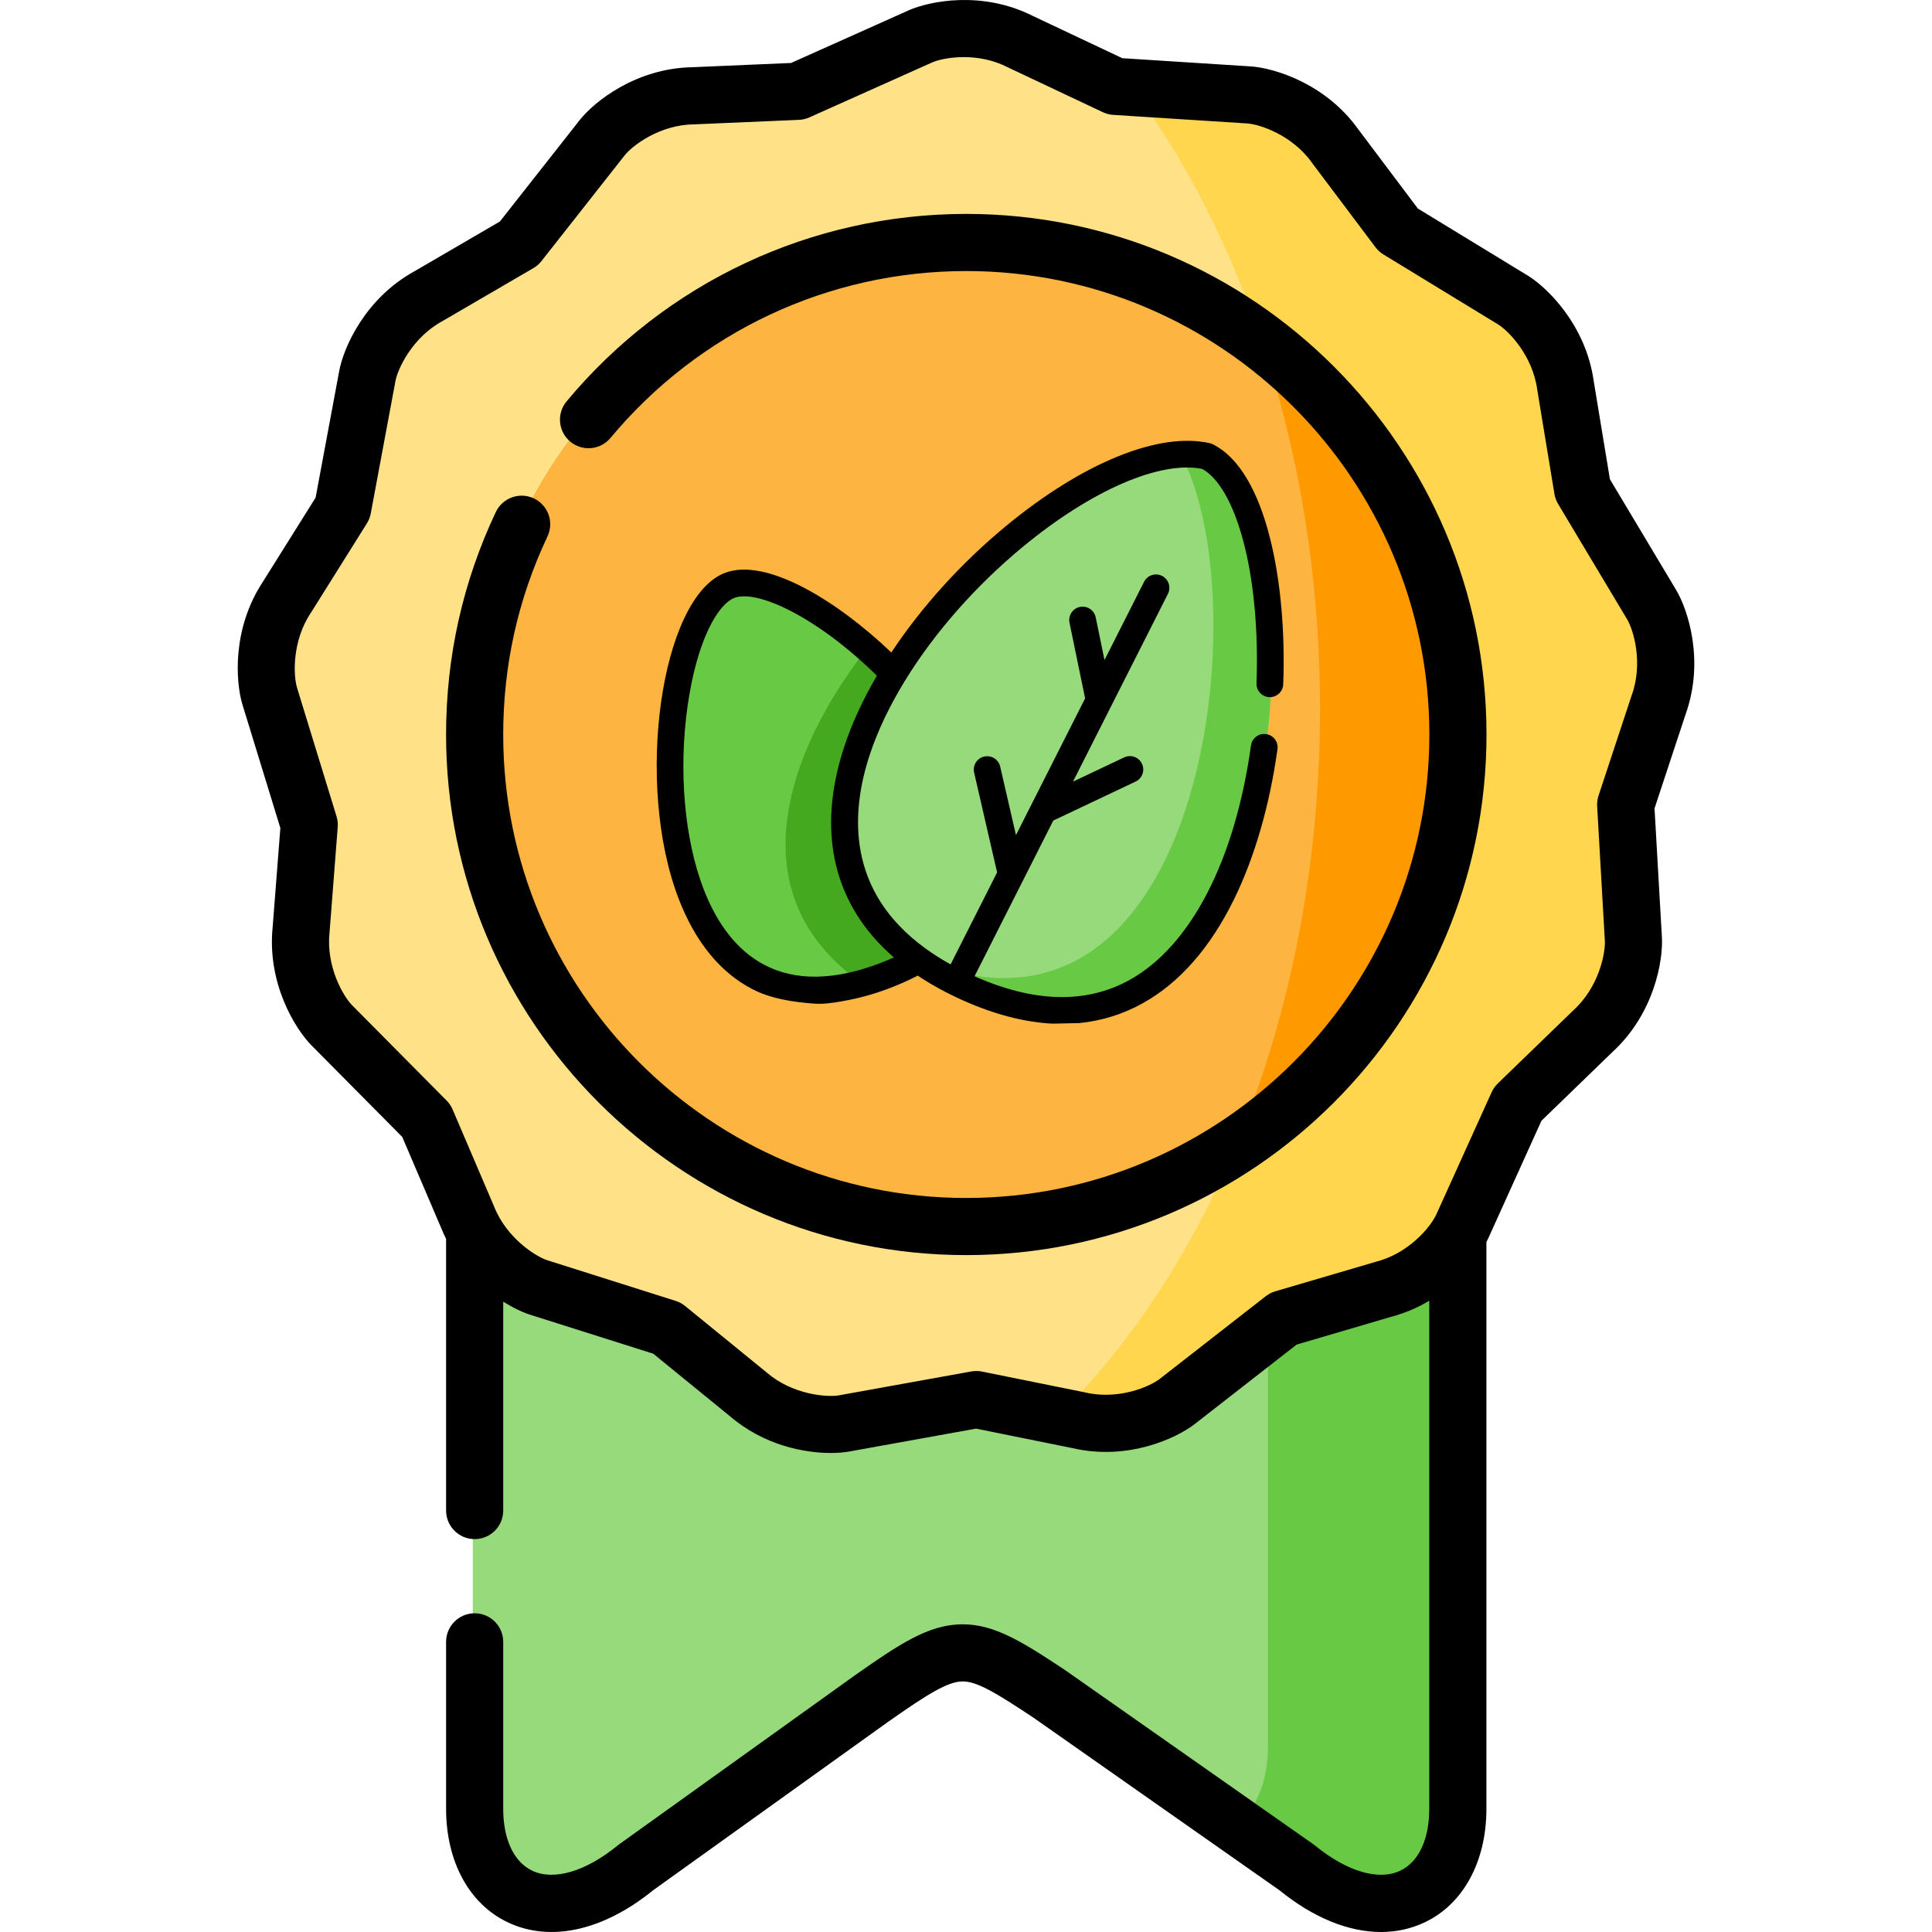 <?xml version="1.0" encoding="UTF-8" standalone="no"?>
<svg
   id="Layer_1"
   enable-background="new 0 0 512 512"
   height="512"
   viewBox="0 0 512 512"
   width="512"
   version="1.1"
   sodipodi:docname="science-level-1.svg"
   inkscape:version="1.1.1 (c3084ef, 2021-09-22)"
   xmlns:inkscape="http://www.inkscape.org/namespaces/inkscape"
   xmlns:sodipodi="http://sodipodi.sourceforge.net/DTD/sodipodi-0.dtd"
   xmlns="http://www.w3.org/2000/svg"
   xmlns:svg="http://www.w3.org/2000/svg">
  <defs
     id="defs964">
    <clipPath
       clipPathUnits="userSpaceOnUse"
       id="clipPath5018">
      <path
         d="M 0,512 H 512 V 0 H 0 Z"
         id="path5016" />
    </clipPath>
  </defs>
  <sodipodi:namedview
     id="namedview962"
     pagecolor="#ffffff"
     bordercolor="#666666"
     borderopacity="1.0"
     inkscape:pageshadow="2"
     inkscape:pageopacity="0.0"
     inkscape:pagecheckerboard="0"
     showgrid="false"
     inkscape:zoom="0.89419033"
     inkscape:cx="260.01176"
     inkscape:cy="306.98163"
     inkscape:window-width="1296"
     inkscape:window-height="969"
     inkscape:window-x="0"
     inkscape:window-y="38"
     inkscape:window-maximized="0"
     inkscape:current-layer="g953" />
  <g
     clip-rule="evenodd"
     fill-rule="evenodd"
     id="g953">
    <path
       d="m125.289 400.942v79.375c0 23.764 20.096 34.294 42.893 15.625l62.706-44.967c22.854-16.08 25.185-15.938 47.413-1.138l65.69 46.105c22.768 18.67 42.865 8.14 42.865-15.625v-152.859c-36.782-48.155-224.018-47.045-261.567-.683z"
       fill="#97da7b"
       id="path937" />
    <path
       d="m87.256 271.762 25.185 25.415c6.31 14.771 12.734 38.99 29.988 44.426l34.053 10.786 21.603 17.617c8.925 7.684 20.551 8.652 25.526 7.741l35.162-6.347 27.288 5.521c11.484 2.675 22.172-1.907 26.179-5.037l28.198-22 26.72-7.855c9.835-2.59 16.685-9.676 19.699-14.572.483-.768.881-1.48 1.165-2.106l14.753-32.615 20.04-19.41c8.698-7.969 11.029-19.41 10.745-24.504l-2.047-35.774 8.755-26.525c4.008-11.099.767-22.313-1.848-26.696l-18.363-30.708-4.548-27.578c-1.592-11.697-9.636-20.121-13.985-22.797l-47.272-40.924c-6.822-9.62-17.879-13.319-22.939-13.661l-35.645-2.277-25.184-11.896c-10.489-5.35-21.973-3.472-26.634-1.395l-32.603 14.6-27.8 1.195c-11.796.171-21.091 7.172-24.247 11.185l-22.115 28.119-24.076 14.031c-10.347 5.664-15.321 16.194-16.259 21.203l-6.566 35.234-14.809 23.65c-6.538 9.819-6.083 21.487-4.605 26.354l10.517 34.266-2.16 27.834c-1.251 11.754 4.576 21.885 8.129 25.5z"
       fill="#ffe287"
       id="path939" />
    <path
       d="m333.929 89.162c32.12 23.85 52.956 62.128 52.956 105.245 0 43.316-21.006 81.709-53.382 105.559-2.047 1.508-4.15 2.96-6.31 4.354-11.939 28.318-28.112 52.68-47.242 71.378l6.111 1.224c11.484 2.675 22.172-1.907 26.179-5.037l28.198-22 26.72-7.855c9.835-2.59 16.685-9.676 19.699-14.572.483-.768.881-1.48 1.165-2.106l14.753-32.615 20.04-19.41c8.698-7.969 11.029-19.41 10.745-24.504l-2.047-35.774 8.755-26.525c4.008-11.099.767-22.313-1.848-26.696l-18.363-30.708-4.548-27.578c-1.592-11.697-9.636-20.121-13.985-22.797l-47.273-40.925c-6.822-9.62-17.879-13.319-22.939-13.661l-32.12-2.049c14.298 19.068 26.123 41.779 34.736 67.052z"
       fill="#ffd64d"
       id="path941" />
    <path
       d="m336.032 353.328v109.372c0 9.705-3.354 17.218-8.897 21.43l16.856 11.811c22.768 18.67 42.865 8.14 42.865-15.625v-152.858c-3.013 4.895-9.863 11.982-19.699 14.572l-26.72 7.855z"
       fill="#68ca44"
       id="path943" />
    <path
       d="m125.289 194.407c0 72.317 58.556 130.945 130.783 130.945s130.812-58.628 130.812-130.945-58.584-130.973-130.812-130.973-130.783 58.656-130.783 130.973z"
       fill="#fdb440"
       id="path945" />
    <path
       d="m333.929 89.162c10.176 29.883 15.89 63.352 15.89 98.728 0 40.328-7.419 78.208-20.438 111.108-.711 1.793-1.45 3.557-2.189 5.322 2.16-1.395 4.264-2.846 6.31-4.354 32.376-23.85 53.382-62.242 53.382-105.559 0-43.117-20.835-81.396-52.955-105.245z"
       fill="#fe9900"
       id="path947" />
    <g
       id="g5091"
       transform="matrix(0.469,0,0,0.469,133.589,116.819)"
       style="stroke-width:2.13">
      <g
         clip-rule="evenodd"
         fill-rule="evenodd"
         id="g842"
         style="stroke-width:1.821">
        <path
           d="M 126.621,81.045 C 175.712,61.692 368.146,245.317 213.954,302.807 64.204,358.617 77.245,100.483 126.621,81.045 Z"
           fill="#68ca44"
           id="path834-7"
           style="stroke-width:1.556" />
        <path
           d="m 262.793,309.695 c -0.111,-0.05 -0.221,-0.1 -0.332,-0.151 -4.814,-2.149 -9.356,-4.398 -13.617,-6.747 -161.3,-88.735 63.412,-314.47 148.941,-295.122 67.029,33.102 50.658,384.441 -134.992,302.02 z"
           fill="#97da7b"
           id="path836-5"
           style="stroke-width:1.556" />
        <path
           d="M 317.745,322.16 C 451.008,319.058 457.5,37.16 397.788,7.675 392.833,6.537 387.423,6.252 381.643,6.707 c 35.879,62.299 25.001,250.165 -63.898,289.582 -16.914,7.485 -36.619,9.591 -59.37,4.497 l -2.791,5.521 c 2.306,1.167 4.727,2.305 7.204,3.387 20.303,9.022 38.584,12.836 54.957,12.466 z"
           fill="#68ca44"
           id="path838"
           style="stroke-width:1.556" />
        <path
           d="m 205.155,116.99 c 5.012,4.411 9.938,9.079 14.75,14.002 -27.934,45.451 -39.21,95.313 -13.326,134.674 6.606,10.046 15.661,19.438 27.45,27.863 -5.923,3.358 -12.557,6.46 -20.075,9.278 -4.072,1.508 -7.973,2.761 -11.817,3.814 -7.489,-5.237 -13.924,-10.872 -19.335,-16.792 C 138.78,241.674 161.275,173.114 205.155,116.99 Z"
           fill="#44a91f"
           id="path840"
           style="stroke-width:1.556" />
      </g>
      <path
         d="m 202.115,306.745 -0.044,-0.031 c -7.34,-5.132 -13.851,-10.787 -19.354,-16.808 -10.594,-11.588 -17.752,-24.871 -21.277,-39.48 -3.27,-13.552 -3.451,-28.373 -0.538,-44.05 5.256,-28.295 20.527,-59.228 44.162,-89.457 l 0.075,-0.096 0.092,0.08 c 5.059,4.453 10.024,9.166 14.756,14.008 l 0.063,0.064 -0.047,0.076 c -31.717,51.606 -36.45,99.39 -13.328,134.55 6.78,10.311 16.006,19.675 27.42,27.833 l 0.146,0.104 -0.156,0.089 c -6.061,3.436 -12.82,6.56 -20.091,9.285 -4.023,1.49 -7.892,2.739 -11.827,3.817 z m 3.056,-189.588 c -23.57,30.17 -38.798,61.033 -44.043,89.262 -6.099,32.83 1.221,60.867 21.759,83.333 5.48,5.996 11.964,11.63 19.271,16.744 3.911,-1.073 7.757,-2.315 11.756,-3.796 7.196,-2.697 13.891,-5.786 19.901,-9.181 -11.37,-8.149 -20.566,-17.498 -27.333,-27.788 -12.259,-18.642 -16.813,-40.555 -13.537,-65.131 2.93,-21.976 11.951,-45.388 26.814,-69.589 -4.68,-4.788 -9.588,-9.448 -14.588,-13.854 z"
         fill="#68ca44"
         id="path844"
         style="stroke-width:1.821" />
      <path
         d="m 324.988,329.013 c 12.695,-1.25 24.673,-4.978 35.869,-11.199 20.838,-11.579 38.244,-31.435 51.733,-59.016 11.564,-23.643 20.007,-52.883 24.417,-84.561 0.576,-4.134 -2.308,-7.952 -6.443,-8.528 -4.127,-0.579 -7.951,2.308 -8.526,6.443 -9.051,65.006 -34.026,113.281 -68.522,132.448 -24.492,13.609 -53.991,12.923 -87.671,-2.042 l 44.491,-87.985 46.504,-22.021 c 3.772,-1.786 5.382,-6.293 3.597,-10.065 -1.787,-3.772 -6.293,-5.381 -10.064,-3.597 l -28.917,13.694 21.428,-42.375 c 0.04,-0.074 0.076,-0.15 0.114,-0.226 l 32.111,-63.502 c 1.884,-3.724 0.392,-8.271 -3.333,-10.155 -3.725,-1.885 -8.271,-0.392 -10.153,3.334 l -22.353,44.206 -4.974,-24.127 c -0.843,-4.088 -4.839,-6.716 -8.927,-5.876 -4.088,0.843 -6.718,4.84 -5.875,8.928 l 8.814,42.754 -39.069,77.261 -8.914,-38.724 c -0.937,-4.068 -4.987,-6.608 -9.06,-5.669 -4.067,0.936 -6.605,4.993 -5.668,9.06 l 12.986,56.408 -26.273,51.957 c -4.86,-2.691 -9.304,-5.497 -13.374,-8.398 -0.219,-0.176 -0.445,-0.341 -0.68,-0.49 -44.587,-32.231 -42.698,-76.228 -31.555,-109.816 4.473,-13.481 11.176,-27.454 19.685,-41.358 0.143,-0.211 0.275,-0.427 0.394,-0.648 16.517,-26.807 39.745,-53.326 66.724,-75.543 38.617,-31.802 77.168,-48.454 100.979,-43.704 9.354,5.164 17.572,19.581 23.208,40.767 5.932,22.304 8.581,50.84 7.456,80.351 -0.159,4.171 3.093,7.681 7.264,7.84 0.099,0.003 0.196,0.005 0.293,0.005 4.041,0 7.391,-3.197 7.547,-7.27 C 442.404,80.929 430.923,17.018 400.409,1.929 399.874,1.664 399.31,1.464 398.728,1.332 370.109,-5.147 327.18,12.267 283.893,47.916 258.24,69.042 235.774,93.986 218.805,119.601 188.327,90.501 147.93,65.494 124.528,74.735 88.507,88.93 73.703,193.715 98.559,258.538 c 9.417,24.558 23.469,41.821 41.767,51.31 10.502,5.446 22.95,7.287 34.849,8.168 5.193,0.385 10.44,-0.387 15.57,-1.285 8.873,-1.553 17.018,-3.673 26.087,-7.056 6.068,-2.276 11.726,-4.786 16.895,-7.48 7.759,5.189 16.413,9.924 25.963,14.169 17.662,7.85 34.416,12.167 50.185,12.976 M 192.352,172.373 c -16.166,48.726 -6.219,89.957 27.89,119.562 -2.776,1.248 -5.677,2.447 -8.704,3.582 -59.733,22.284 -86.734,-10.753 -98.866,-42.392 -10.753,-28.043 -14.134,-66.487 -9.044,-102.838 5.228,-37.339 17.048,-57.788 26.447,-61.492 12.621,-4.979 46.481,10.448 80.562,43.928 -7.778,13.326 -13.985,26.687 -18.285,39.65 z"
         id="path850-7"
         sodipodi:nodetypes="cccccccccccccccccccccccccccccccccccccscsccccccccaacccccccccccc"
         style="stroke-width:2.13" />
    </g>
  </g>
  <path
     d="m444.197 156.351-17.552-29.341-4.281-25.941c-2.078-14.946-12.317-24.856-17.475-28.028l-29.144-17.778-15.775-20.978c-8.756-12.267-22.43-16.278-28.477-16.686l-34.064-2.175-23.682-11.181c-13.448-6.804-27.419-3.964-32.954-1.499l-31.156 13.946-26.146 1.123c-15.11.264-26.146 9.281-29.876 14.023l-21.136 26.863-22.656 13.197c-13.208 7.275-18.797 20.38-19.908 26.312l-6.277 33.668-13.936 22.246c-8.322 12.573-7.22 26.778-5.461 32.566l10.054 32.743-2.032 26.177c-1.554 15.005 6.011 27.087 10.262 31.409l24.07 24.279 10.324 24.145c.398.997.837 1.95 1.297 2.878v71.989c0 4.181 3.389 7.571 7.57 7.571s7.57-3.39 7.57-7.571v-55.366c2.799 1.766 5.361 2.922 7.218 3.501l32.544 10.303 20.324 16.568c9.016 7.716 19.673 9.742 26.709 9.742 1.958 0 3.636-.157 4.92-.392l33.599-6.063 25.661 5.19c14.713 3.379 27.582-2.733 32.336-6.445l26.951-21.018 25.13-7.384c3.737-.992 7.073-2.482 10.02-4.237v134.633c0 8.118-2.81 14.103-7.711 16.423-5.723 2.71-14.178.196-22.618-6.722-.146-.12-.297-.234-.451-.342l-65.436-45.906c-.051-.036-.103-.071-.154-.105-11.357-7.558-18.818-12.234-27.266-12.234-.153 0-.307.001-.46.004-8.712.175-16.336 5.234-28.107 13.513l-62.462 44.772c-.131.094-.26.192-.385.295-8.459 6.924-16.929 9.435-22.652 6.722-4.899-2.321-7.709-8.306-7.709-16.421v-44.234c0-4.181-3.389-7.571-7.57-7.571s-7.57 3.39-7.57 7.571v44.234c0 13.995 6.119 25.249 16.367 30.105 11.259 5.334 25.292 2.225 38.532-8.531l62.215-44.596c10.451-7.35 15.768-10.643 19.645-10.72 3.753-.089 8.644 2.783 18.958 9.644l65.134 45.695c8.974 7.291 18.315 11.062 26.91 11.062 4.058 0 7.951-.841 11.559-2.549 10.253-4.854 16.374-16.11 16.374-30.11v-150.18c.18-.347.347-.682.488-.994l14.1-31.16 18.855-18.254c11.1-10.224 13.403-24.3 13.065-30.339l-1.955-34.181 8.238-24.948c5.084-14.208.592-27.744-2.505-32.932zm-11.776 27.895c-.023.065-.046.131-.068.198l-8.721 26.41c-.299.904-.424 1.856-.369 2.807l2.037 35.609c.187 3.363-1.583 12.282-8.257 18.393-.052.047-.103.095-.153.144l-19.962 19.326c-.685.663-1.239 1.45-1.631 2.319l-14.692 32.467c-.121.267-.286.573-.472.894-.172.245-.331.499-.473.765-2.266 3.456-7.469 8.814-14.864 10.752-.072.019-.143.039-.215.06l-26.617 7.821c-.915.268-1.77.707-2.521 1.294l-28.091 21.907c-2.639 2.061-10.93 5.652-19.702 3.61-.072-.017-.145-.032-.217-.047l-27.183-5.497c-.938-.19-1.905-.2-2.845-.03l-35.043 6.323c-3.138.577-12.316-.138-19.126-5.999-.051-.044-.102-.087-.154-.13l-21.519-17.541c-.741-.603-1.588-1.061-2.498-1.35l-33.952-10.749c-3.046-.95-10.841-5.855-14.16-14.235-.025-.063-.051-.126-.078-.188l-10.929-25.56c-.375-.878-.913-1.676-1.584-2.354l-25.065-25.283c-2.361-2.402-6.927-10.274-5.968-19.28.008-.072.015-.144.021-.216l2.152-27.714c.073-.947-.032-1.9-.311-2.809l-10.47-34.096c-.978-3.22-1.374-12.308 3.644-19.842.039-.059.077-.118.115-.178l14.752-23.548c.504-.805.852-1.698 1.027-2.632l6.539-35.075c.619-3.303 4.461-11.526 12.389-15.863.06-.033.118-.066.177-.1l23.983-13.97c.824-.48 1.55-1.111 2.14-1.86l22.029-27.997c2.072-2.634 9.276-8.117 18.312-8.247.072-.001.144-.003.216-.006l27.692-1.19c.956-.041 1.895-.263 2.767-.654l32.466-14.532c1.574-.701 4.689-1.438 8.431-1.438 3.555 0 7.677.664 11.58 2.655.068.035.138.068.207.102l25.087 11.845c.864.408 1.797.648 2.75.709l35.48 2.265c3.353.226 11.966 3.073 17.185 10.429.041.057.082.114.124.169l16.706 22.216c.576.765 1.291 1.415 2.109 1.913l30.358 18.519c2.865 1.761 9.174 8.3 10.395 17.27.01.071.021.141.031.211l4.53 27.459c.155.938.485 1.838.973 2.654l18.288 30.57c1.724 2.889 4.293 11.612 1.218 20.125z"
     id="path955" />
  <path
     d="m256.061 56.689c-41.022 0-79.626 18.108-105.912 49.681-2.675 3.213-2.239 7.987.974 10.663 3.212 2.674 7.986 2.24 10.662-.974 23.4-28.107 57.762-44.228 94.275-44.228 67.676 0 122.734 55.104 122.734 122.837 0 67.716-55.058 122.808-122.734 122.808-67.661 0-122.706-55.091-122.706-122.808 0-18.374 3.947-36.039 11.732-52.503 1.787-3.78.172-8.293-3.608-10.081-3.781-1.786-8.292-.172-10.08 3.608-8.749 18.503-13.184 38.346-13.184 58.975 0 76.066 61.838 137.95 137.847 137.95 76.025 0 137.875-61.884 137.875-137.95 0-76.081-61.851-137.978-137.875-137.978z"
     id="path957" />
</svg>
